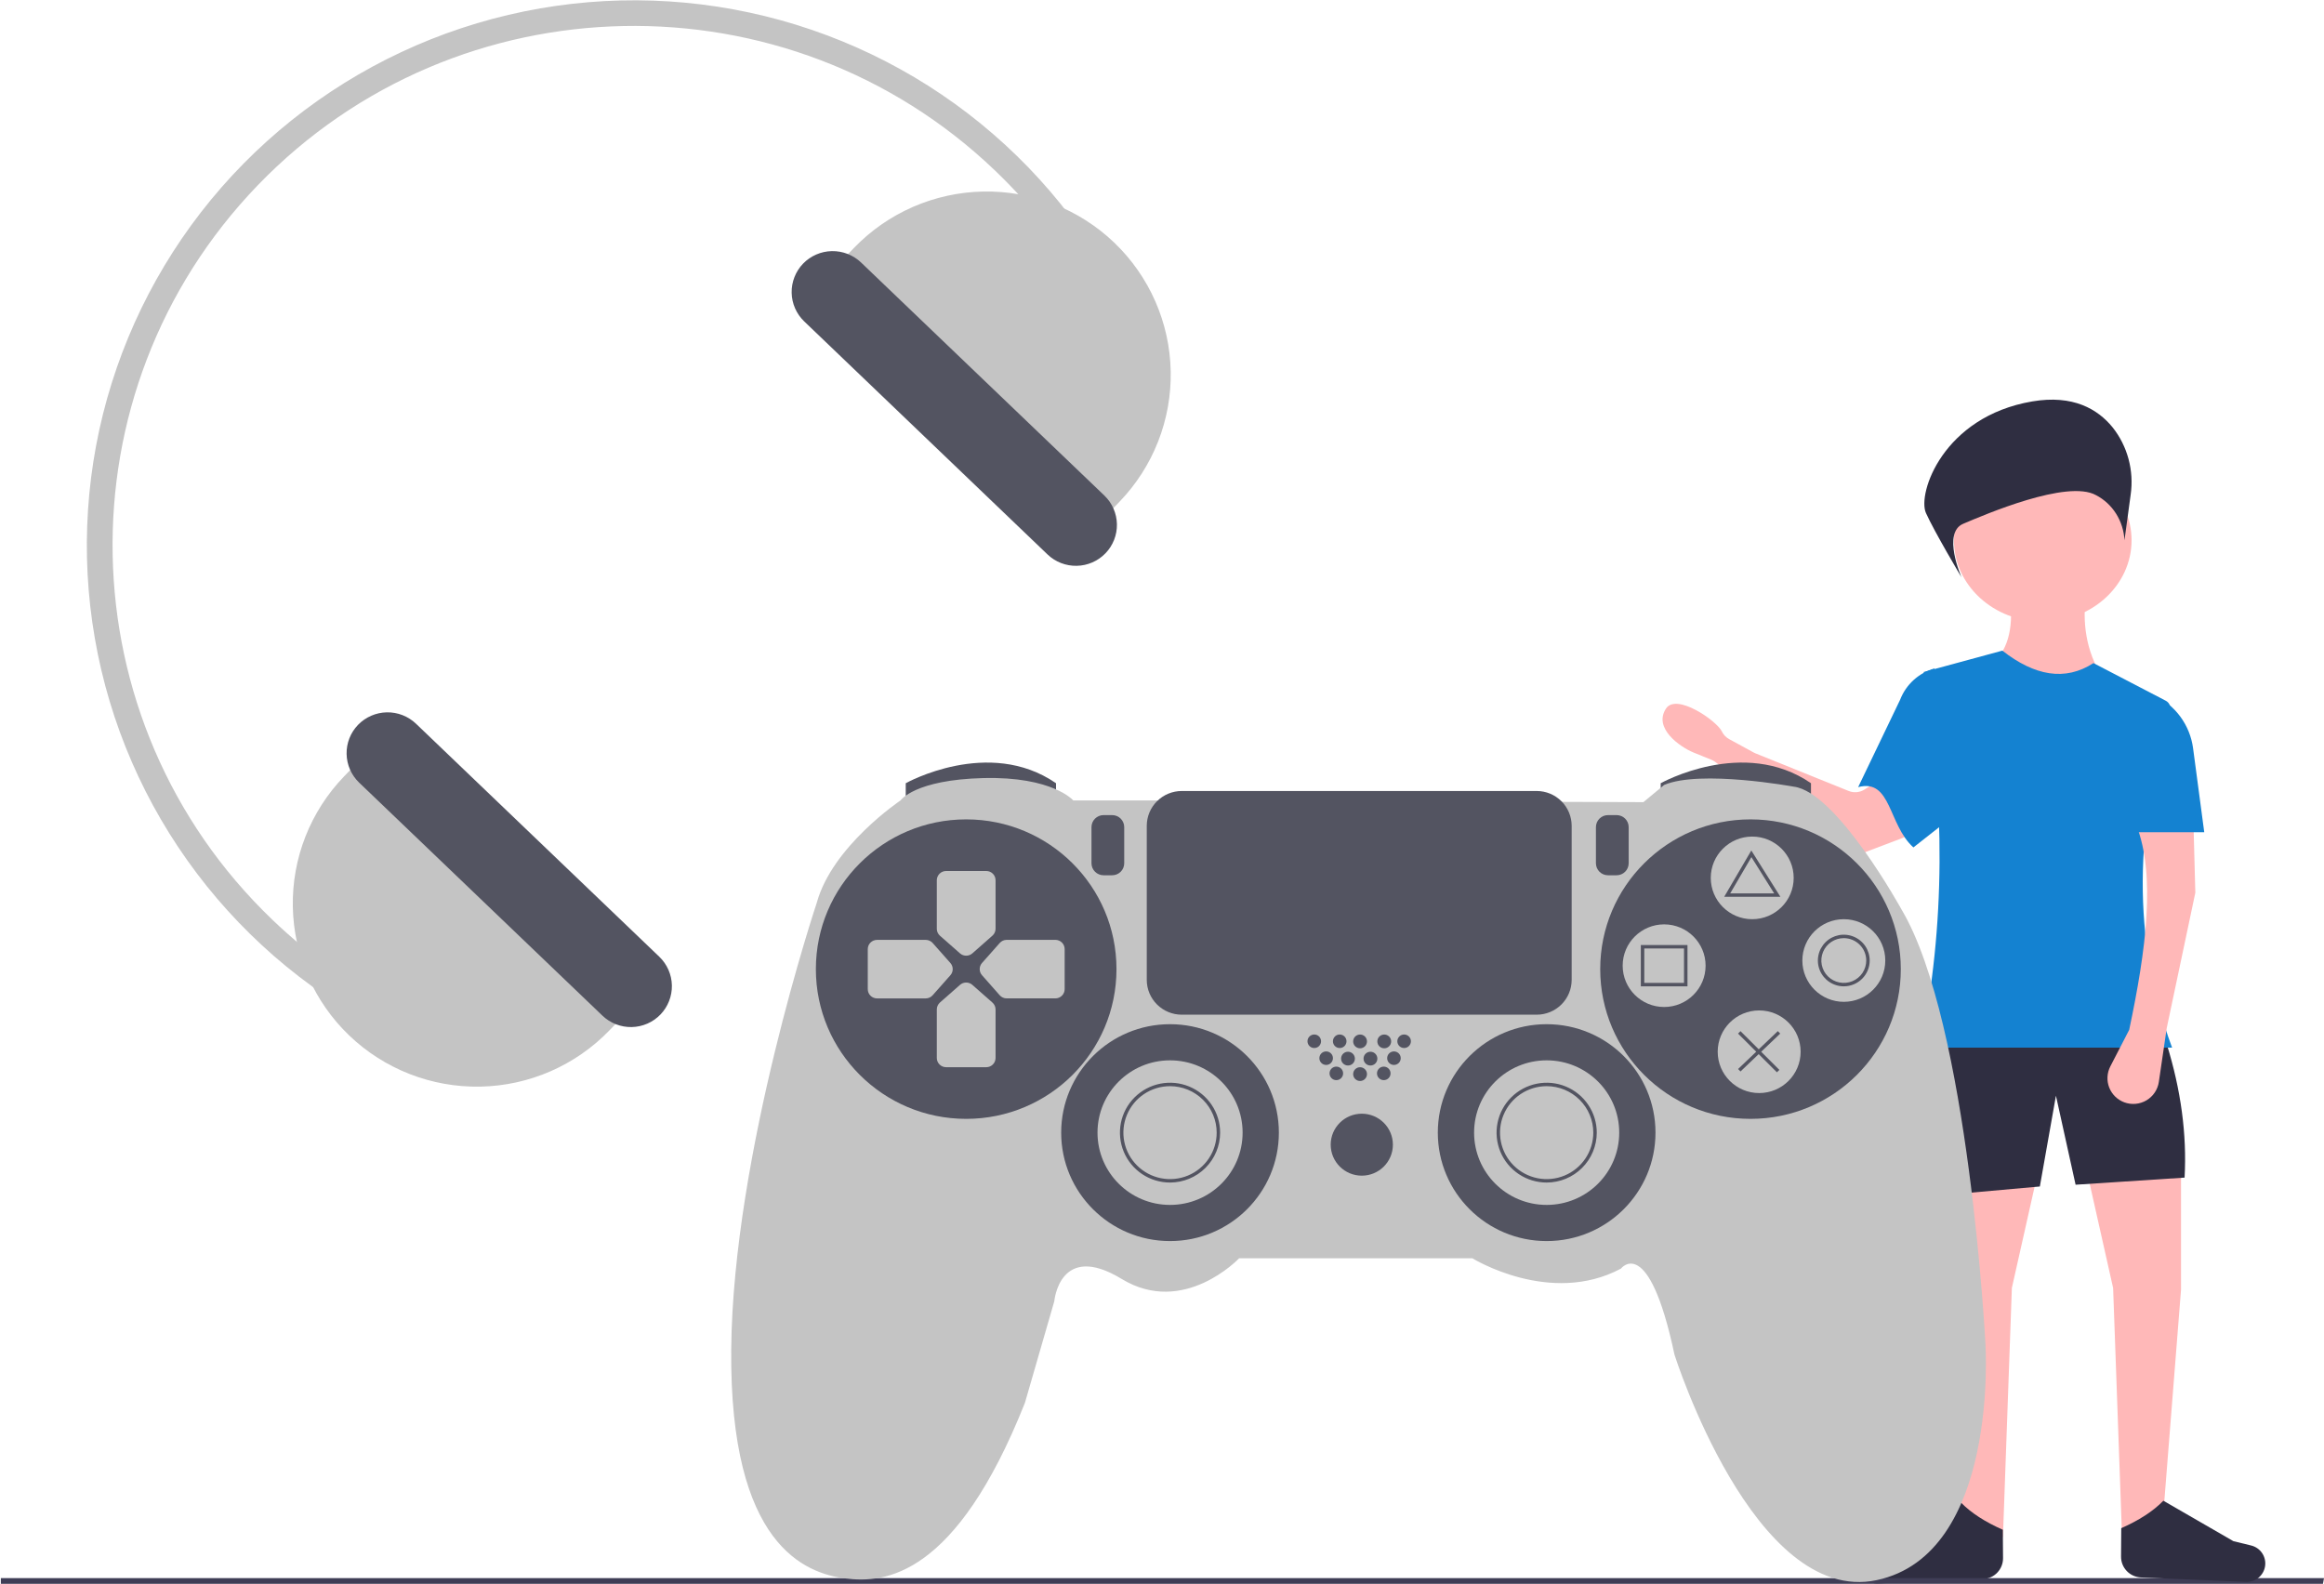 <svg width="157" height="107" viewBox="0 0 157 107" fill="none" xmlns="http://www.w3.org/2000/svg">
<g clip-path="url(#clip0)">
<path d="M134.787 44.677C136.951 46.938 139.365 47.299 142.03 45.759C140.912 43.974 140.646 42.032 140.944 39.986H135.753C135.983 41.784 135.921 43.458 134.787 44.677Z" fill="#FFB8B8"/>
<path d="M143.358 103.851L146.134 102.408L147.341 87.133V79.075L140.943 78.955L142.754 87.013L143.358 103.851Z" fill="#FFB8B8"/>
<path d="M135.31 103.851L132.533 102.408L131.326 87.133V79.075L137.724 78.955L135.913 87.013L135.31 103.851Z" fill="#FFB8B8"/>
<path d="M131.044 80.759L137.804 80.157L138.891 74.023L140.219 80.037L147.582 79.556C147.743 76.634 147.335 73.626 146.375 70.536L130.199 70.175L131.044 80.759Z" fill="#2F2E41"/>
<path d="M124.017 57.722L115.886 51.483C115.801 51.419 115.708 51.366 115.61 51.326L114.428 50.847C113.478 50.462 111.67 49.182 112.552 47.864C113.263 46.801 115.985 48.705 116.319 49.41C116.425 49.632 116.599 49.815 116.815 49.933L118.468 50.835C118.508 50.857 118.549 50.876 118.592 50.894L124.883 53.434C125.058 53.505 125.247 53.533 125.434 53.516C125.621 53.499 125.802 53.438 125.961 53.337L127.102 52.617C127.264 52.514 127.449 52.453 127.641 52.437C127.832 52.422 128.025 52.453 128.201 52.529C128.378 52.604 128.533 52.721 128.654 52.87C128.775 53.019 128.858 53.195 128.895 53.383L129.272 55.279C129.327 55.551 129.282 55.835 129.147 56.078C129.012 56.322 128.794 56.51 128.533 56.609L125.16 57.89C124.971 57.961 124.767 57.984 124.567 57.954C124.367 57.925 124.177 57.845 124.017 57.722Z" fill="#FFB8B8"/>
<path d="M125.529 53.177C127.781 52.576 127.544 55.709 129.262 57.25L132.639 54.594L130.683 45.158C130.158 45.308 129.675 45.577 129.273 45.944C128.87 46.311 128.559 46.767 128.364 47.274L125.529 53.177Z" fill="#1482D1"/>
<path d="M129.717 70.776H146.738C143.983 63.38 144.251 55.773 146.597 48.021C146.636 47.893 146.629 47.754 146.577 47.63C146.525 47.506 146.431 47.404 146.312 47.341L141.426 44.797C139.509 46.04 137.447 45.658 135.27 43.955L129.958 45.398C131.404 54.051 131.445 62.525 129.717 70.776Z" fill="#1482D1"/>
<path d="M133.971 106.675L126.878 106.975C126.569 106.988 126.266 106.887 126.027 106.691C125.789 106.495 125.632 106.218 125.586 105.913C125.54 105.606 125.611 105.292 125.785 105.033C125.959 104.775 126.223 104.591 126.526 104.517L127.73 104.223L132.458 101.492C133.159 102.215 134.124 102.826 135.303 103.347L135.317 105.267C135.319 105.629 135.18 105.979 134.929 106.242C134.678 106.505 134.335 106.66 133.971 106.675Z" fill="#2F2E41"/>
<path d="M156.929 107H0.057V106.614H157L156.929 107Z" fill="#3F3D56"/>
<path d="M144.635 106.569L151.728 106.868C152.037 106.881 152.34 106.78 152.578 106.584C152.817 106.388 152.974 106.111 153.02 105.806C153.066 105.499 152.995 105.185 152.821 104.927C152.647 104.668 152.383 104.484 152.079 104.41L150.876 104.116L146.148 101.385C145.447 102.108 144.482 102.719 143.303 103.24L143.289 105.16C143.286 105.522 143.425 105.872 143.676 106.135C143.927 106.398 144.271 106.553 144.635 106.569Z" fill="#2F2E41"/>
<path d="M138 42C141.314 42 144 39.538 144 36.5C144 33.462 141.314 31 138 31C134.686 31 132 33.462 132 36.5C132 39.538 134.686 42 138 42Z" fill="#FFB8B8"/>
<path d="M143.84 69.573L142.564 72.046C142.452 72.264 142.387 72.503 142.374 72.748C142.36 72.993 142.4 73.238 142.488 73.467C142.577 73.696 142.713 73.903 142.888 74.076C143.063 74.249 143.273 74.382 143.503 74.469C143.747 74.56 144.009 74.595 144.269 74.573C144.528 74.55 144.779 74.47 145.004 74.338C145.228 74.206 145.42 74.025 145.565 73.809C145.71 73.594 145.805 73.349 145.843 73.091L146.376 69.453L148.307 60.312L148.186 55.742H144.323C145.641 59.141 144.987 64.155 143.84 69.573Z" fill="#FFB8B8"/>
<path d="M143.719 56.223H148.91L148.156 50.551C148.054 49.782 147.76 49.05 147.301 48.423C146.842 47.797 146.233 47.294 145.53 46.962L143.719 56.223Z" fill="#1482D1"/>
<path d="M143.938 33.425C144.055 32.618 144.006 31.796 143.795 31.01C143.584 30.224 143.215 29.493 142.714 28.865C141.72 27.646 140.053 26.648 137.289 27.119C131.257 28.146 129.518 33.349 130.109 34.658C130.7 35.967 132.511 39 132.511 39C132.511 39 131.182 35.997 132.624 35.386C134.067 34.775 139.651 32.367 141.599 33.452C142.151 33.739 142.62 34.172 142.957 34.708C143.294 35.243 143.489 35.862 143.521 36.501L143.938 33.425Z" fill="#2F2E41"/>
<path d="M75.794 20.164L74.241 20.95C72.452 17.44 70.082 14.256 67.23 11.531C53.227 -1.881 30.882 -1.443 17.42 12.509C3.958 26.461 4.398 48.723 18.401 62.136C21.066 64.694 24.12 66.817 27.449 68.428L26.689 69.989C21.412 67.436 16.821 63.669 13.295 58.999C9.768 54.329 7.407 48.89 6.408 43.131C5.408 37.373 5.798 31.459 7.546 25.881C9.294 20.302 12.348 15.217 16.458 11.047C20.568 6.877 25.615 3.742 31.181 1.899C36.748 0.057 42.675 -0.44 48.472 0.451C54.269 1.342 59.77 3.594 64.521 7.022C69.272 10.45 73.136 14.954 75.794 20.164Z" fill="#C4C4C4"/>
<path d="M23.248 52.447C20.964 54.815 19.717 57.989 19.782 61.273C19.847 64.556 21.218 67.68 23.594 69.956C25.971 72.232 29.157 73.474 32.453 73.41C35.748 73.345 38.883 71.979 41.168 69.611L43.308 67.394L25.388 50.23L23.248 52.447Z" fill="#C4C4C4"/>
<path d="M24.186 48.97C23.678 49.498 23.4 50.205 23.415 50.937C23.429 51.669 23.734 52.365 24.263 52.873L40.699 68.616C41.229 69.123 41.939 69.4 42.674 69.386C43.409 69.371 44.108 69.067 44.617 68.539C45.126 68.011 45.404 67.303 45.39 66.571C45.375 65.839 45.069 65.143 44.54 64.635L28.104 48.893C27.574 48.386 26.863 48.11 26.129 48.124C25.395 48.139 24.696 48.443 24.186 48.97Z" fill="#535461"/>
<path d="M73.482 36.12L75.622 33.903C77.906 31.535 79.153 28.36 79.088 25.077C79.023 21.793 77.652 18.67 75.276 16.394C74.099 15.267 72.711 14.382 71.191 13.789C69.671 13.196 68.049 12.908 66.417 12.94C63.122 13.005 59.987 14.371 57.702 16.738L55.562 18.956L73.482 36.12Z" fill="#C4C4C4"/>
<path d="M54.252 17.811C53.744 18.339 53.467 19.047 53.481 19.778C53.495 20.51 53.801 21.206 54.33 21.714L70.766 37.457C71.295 37.964 72.006 38.24 72.74 38.225C73.474 38.211 74.173 37.906 74.682 37.379C75.191 36.851 75.469 36.144 75.455 35.412C75.44 34.681 75.135 33.984 74.606 33.477L58.17 17.734C57.64 17.227 56.93 16.951 56.195 16.965C55.461 16.98 54.762 17.284 54.252 17.811Z" fill="#535461"/>
<path d="M61.188 54.192V52.913C61.188 52.913 66.79 49.773 71.341 52.913V54.076L61.188 54.192Z" fill="#535461"/>
<path d="M112.189 54.192V52.913C112.189 52.913 117.792 49.773 122.343 52.913V54.076L112.189 54.192Z" fill="#535461"/>
<path d="M77.992 54.076H72.507C72.507 54.076 71.106 52.448 66.438 52.564C61.77 52.68 60.836 54.076 60.836 54.076C60.836 54.076 56.226 57.157 55.176 60.994C55.176 60.994 49.515 77.913 49.398 91.169C49.282 104.425 54.417 106.286 57.101 106.635C59.786 106.983 64.571 106.518 69.239 94.774L71.223 87.913C71.223 87.913 71.573 83.844 75.775 86.402C79.977 88.96 83.711 85.006 83.711 85.006H99.467C99.467 85.006 104.719 88.262 109.504 85.704C109.504 85.704 111.371 83.262 113.122 91.518C113.122 91.518 118.491 108.495 126.777 106.751C135.064 105.007 134.13 90.82 134.13 90.82C134.13 90.82 133.021 69.134 128.469 61.459C128.469 61.459 124.093 53.494 121.175 53.145C121.175 53.145 114.873 51.983 112.422 53.029L111.021 54.192L77.992 54.076Z" fill="#C4C4C4"/>
<path d="M65.271 75.588C70.879 75.588 75.425 71.058 75.425 65.471C75.425 59.884 70.879 55.355 65.271 55.355C59.663 55.355 55.117 59.884 55.117 65.471C55.117 71.058 59.663 75.588 65.271 75.588Z" fill="#535461"/>
<path d="M118.257 75.588C123.865 75.588 128.411 71.058 128.411 65.471C128.411 59.884 123.865 55.355 118.257 55.355C112.65 55.355 108.104 59.884 108.104 65.471C108.104 71.058 112.65 75.588 118.257 75.588Z" fill="#535461"/>
<path d="M67.039 63.215L65.686 64.409C65.571 64.509 65.423 64.564 65.271 64.564C65.118 64.564 64.97 64.509 64.856 64.409L63.499 63.215C63.433 63.157 63.38 63.086 63.343 63.005C63.307 62.925 63.288 62.838 63.287 62.75V59.468C63.287 59.302 63.354 59.143 63.471 59.026C63.589 58.909 63.749 58.843 63.915 58.843H66.629C66.795 58.843 66.954 58.908 67.072 59.025C67.19 59.142 67.256 59.301 67.256 59.467V62.748C67.256 62.837 67.236 62.924 67.198 63.005C67.161 63.086 67.107 63.157 67.039 63.215Z" fill="#C4C4C4"/>
<path d="M67.039 67.726L65.686 66.534C65.571 66.433 65.423 66.378 65.271 66.378C65.118 66.378 64.97 66.433 64.856 66.534L63.499 67.727C63.433 67.785 63.38 67.857 63.343 67.937C63.307 68.017 63.288 68.104 63.287 68.192V71.471C63.287 71.637 63.352 71.796 63.47 71.913C63.587 72.03 63.746 72.097 63.913 72.097H66.629C66.795 72.097 66.954 72.032 67.072 71.915C67.19 71.798 67.256 71.639 67.256 71.474V68.193C67.256 68.105 67.236 68.017 67.198 67.936C67.161 67.856 67.107 67.784 67.039 67.726Z" fill="#C4C4C4"/>
<path d="M63.008 67.236L64.205 65.885C64.306 65.771 64.362 65.624 64.362 65.472C64.362 65.32 64.306 65.173 64.205 65.058L63.008 63.707C62.949 63.641 62.878 63.588 62.797 63.552C62.717 63.515 62.629 63.496 62.541 63.496H59.25C59.084 63.496 58.924 63.562 58.806 63.679C58.689 63.797 58.623 63.956 58.623 64.121V66.825C58.623 66.99 58.688 67.149 58.806 67.267C58.923 67.384 59.082 67.45 59.249 67.45H62.542C62.63 67.449 62.718 67.43 62.798 67.393C62.878 67.356 62.95 67.303 63.008 67.236Z" fill="#C4C4C4"/>
<path d="M67.536 67.236L66.341 65.884C66.239 65.77 66.184 65.623 66.184 65.47C66.184 65.318 66.239 65.171 66.341 65.057L67.538 63.706C67.597 63.64 67.668 63.587 67.749 63.55C67.829 63.514 67.916 63.495 68.005 63.494H71.296C71.462 63.494 71.622 63.559 71.74 63.676C71.857 63.793 71.924 63.952 71.924 64.117V66.823C71.924 66.989 71.859 67.148 71.741 67.265C71.624 67.382 71.465 67.448 71.298 67.449H68.006C67.917 67.449 67.829 67.43 67.748 67.393C67.667 67.356 67.594 67.303 67.536 67.236Z" fill="#C4C4C4"/>
<path d="M79.042 83.844C83.103 83.844 86.395 80.564 86.395 76.518C86.395 72.472 83.103 69.192 79.042 69.192C74.981 69.192 71.689 72.472 71.689 76.518C71.689 80.564 74.981 83.844 79.042 83.844Z" fill="#535461"/>
<path d="M104.486 83.844C108.546 83.844 111.838 80.564 111.838 76.518C111.838 72.472 108.546 69.192 104.486 69.192C100.425 69.192 97.133 72.472 97.133 76.518C97.133 80.564 100.425 83.844 104.486 83.844Z" fill="#535461"/>
<path d="M79.044 81.401C81.752 81.401 83.946 79.215 83.946 76.518C83.946 73.82 81.752 71.634 79.044 71.634C76.337 71.634 74.143 73.82 74.143 76.518C74.143 79.215 76.337 81.401 79.044 81.401Z" fill="#C4C4C4"/>
<path d="M79.043 79.89C78.373 79.89 77.719 79.692 77.162 79.322C76.606 78.951 76.172 78.425 75.916 77.809C75.66 77.192 75.593 76.514 75.723 75.86C75.854 75.206 76.176 74.605 76.65 74.134C77.123 73.662 77.726 73.341 78.382 73.211C79.039 73.081 79.72 73.147 80.338 73.403C80.957 73.658 81.485 74.09 81.857 74.645C82.229 75.199 82.427 75.851 82.427 76.518C82.426 77.412 82.069 78.269 81.435 78.901C80.8 79.534 79.94 79.889 79.043 79.89ZM79.043 73.379C78.42 73.379 77.81 73.563 77.292 73.908C76.774 74.253 76.37 74.743 76.132 75.317C75.893 75.89 75.831 76.522 75.952 77.131C76.074 77.74 76.374 78.299 76.815 78.738C77.255 79.177 77.817 79.476 78.428 79.597C79.039 79.719 79.673 79.656 80.249 79.419C80.825 79.181 81.317 78.779 81.663 78.262C82.009 77.746 82.194 77.139 82.194 76.518C82.193 75.686 81.861 74.888 81.27 74.299C80.679 73.711 79.878 73.379 79.043 73.379Z" fill="#535461"/>
<path d="M104.486 81.401C107.193 81.401 109.388 79.215 109.388 76.518C109.388 73.82 107.193 71.634 104.486 71.634C101.779 71.634 99.584 73.82 99.584 76.518C99.584 79.215 101.779 81.401 104.486 81.401Z" fill="#C4C4C4"/>
<path d="M104.486 79.89C103.817 79.89 103.162 79.692 102.606 79.322C102.049 78.951 101.615 78.425 101.359 77.809C101.103 77.192 101.036 76.514 101.167 75.86C101.297 75.206 101.62 74.605 102.093 74.134C102.566 73.662 103.169 73.341 103.826 73.211C104.482 73.081 105.163 73.147 105.781 73.403C106.4 73.658 106.928 74.09 107.3 74.645C107.672 75.199 107.871 75.851 107.871 76.518C107.87 77.412 107.513 78.269 106.878 78.901C106.244 79.534 105.383 79.889 104.486 79.89ZM104.486 73.379C103.863 73.379 103.254 73.563 102.735 73.908C102.217 74.253 101.813 74.743 101.575 75.317C101.336 75.89 101.274 76.522 101.396 77.131C101.517 77.74 101.817 78.299 102.258 78.738C102.699 79.177 103.26 79.476 103.871 79.597C104.483 79.719 105.116 79.656 105.692 79.419C106.268 79.181 106.76 78.779 107.106 78.262C107.452 77.746 107.637 77.139 107.637 76.518C107.636 75.686 107.304 74.888 106.713 74.299C106.123 73.711 105.322 73.379 104.486 73.379Z" fill="#535461"/>
<path d="M91.997 79.425C93.157 79.425 94.098 78.488 94.098 77.332C94.098 76.176 93.157 75.239 91.997 75.239C90.837 75.239 89.897 76.176 89.897 77.332C89.897 78.488 90.837 79.425 91.997 79.425Z" fill="#535461"/>
<path d="M88.787 70.802C89.04 70.802 89.245 70.598 89.245 70.345C89.245 70.093 89.04 69.888 88.787 69.888C88.534 69.888 88.328 70.093 88.328 70.345C88.328 70.598 88.534 70.802 88.787 70.802Z" fill="#535461"/>
<path d="M90.505 70.802C90.759 70.802 90.964 70.598 90.964 70.345C90.964 70.093 90.759 69.888 90.505 69.888C90.252 69.888 90.047 70.093 90.047 70.345C90.047 70.598 90.252 70.802 90.505 70.802Z" fill="#535461"/>
<path d="M90.277 72.972C90.53 72.972 90.736 72.767 90.736 72.515C90.736 72.262 90.53 72.058 90.277 72.058C90.024 72.058 89.818 72.262 89.818 72.515C89.818 72.767 90.024 72.972 90.277 72.972Z" fill="#535461"/>
<path d="M91.881 73.029C92.139 73.029 92.348 72.821 92.348 72.564C92.348 72.307 92.139 72.099 91.881 72.099C91.623 72.099 91.414 72.307 91.414 72.564C91.414 72.821 91.623 73.029 91.881 73.029Z" fill="#535461"/>
<path d="M93.482 72.972C93.735 72.972 93.941 72.767 93.941 72.515C93.941 72.262 93.735 72.058 93.482 72.058C93.229 72.058 93.023 72.262 93.023 72.515C93.023 72.767 93.229 72.972 93.482 72.972Z" fill="#535461"/>
<path d="M89.59 71.945C89.843 71.945 90.048 71.74 90.048 71.488C90.048 71.235 89.843 71.031 89.59 71.031C89.336 71.031 89.131 71.235 89.131 71.488C89.131 71.74 89.336 71.945 89.59 71.945Z" fill="#535461"/>
<path d="M91.064 71.983C91.322 71.983 91.531 71.775 91.531 71.518C91.531 71.261 91.322 71.053 91.064 71.053C90.807 71.053 90.598 71.261 90.598 71.518C90.598 71.775 90.807 71.983 91.064 71.983Z" fill="#535461"/>
<path d="M92.582 71.983C92.84 71.983 93.049 71.775 93.049 71.518C93.049 71.261 92.84 71.053 92.582 71.053C92.324 71.053 92.115 71.261 92.115 71.518C92.115 71.775 92.324 71.983 92.582 71.983Z" fill="#535461"/>
<path d="M94.17 71.945C94.423 71.945 94.628 71.74 94.628 71.488C94.628 71.235 94.423 71.031 94.17 71.031C93.916 71.031 93.711 71.235 93.711 71.488C93.711 71.74 93.916 71.945 94.17 71.945Z" fill="#535461"/>
<path d="M91.881 70.82C92.139 70.82 92.348 70.612 92.348 70.355C92.348 70.098 92.139 69.89 91.881 69.89C91.623 69.89 91.414 70.098 91.414 70.355C91.414 70.612 91.623 70.82 91.881 70.82Z" fill="#535461"/>
<path d="M93.514 70.82C93.772 70.82 93.981 70.612 93.981 70.355C93.981 70.098 93.772 69.89 93.514 69.89C93.256 69.89 93.047 70.098 93.047 70.355C93.047 70.612 93.256 70.82 93.514 70.82Z" fill="#535461"/>
<path d="M94.857 70.802C95.11 70.802 95.316 70.598 95.316 70.345C95.316 70.093 95.11 69.888 94.857 69.888C94.604 69.888 94.398 70.093 94.398 70.345C94.398 70.598 94.604 70.802 94.857 70.802Z" fill="#535461"/>
<path d="M74.551 55.066C74.335 55.067 74.128 55.152 73.975 55.304C73.822 55.456 73.737 55.663 73.736 55.878V58.32C73.737 58.535 73.822 58.741 73.975 58.893C74.128 59.045 74.335 59.131 74.551 59.131H75.134C75.35 59.131 75.557 59.045 75.71 58.893C75.862 58.741 75.948 58.535 75.948 58.32V55.878C75.948 55.663 75.862 55.456 75.71 55.304C75.557 55.152 75.35 55.067 75.134 55.066H74.551Z" fill="#535461"/>
<path d="M108.629 55.066C108.413 55.067 108.206 55.152 108.053 55.304C107.901 55.456 107.815 55.663 107.814 55.878V58.32C107.815 58.535 107.901 58.741 108.053 58.893C108.206 59.045 108.413 59.131 108.629 59.131H109.212C109.428 59.131 109.635 59.045 109.788 58.893C109.941 58.741 110.026 58.535 110.027 58.32V55.878C110.026 55.663 109.941 55.456 109.788 55.304C109.635 55.152 109.428 55.067 109.212 55.066H108.629Z" fill="#535461"/>
<path d="M118.373 62.099C119.92 62.099 121.174 60.849 121.174 59.308C121.174 57.767 119.92 56.517 118.373 56.517C116.826 56.517 115.572 57.767 115.572 59.308C115.572 60.849 116.826 62.099 118.373 62.099Z" fill="#C4C4C4"/>
<path d="M112.422 68.03C113.969 68.03 115.223 66.78 115.223 65.239C115.223 63.698 113.969 62.448 112.422 62.448C110.875 62.448 109.621 63.698 109.621 65.239C109.621 66.78 110.875 68.03 112.422 68.03Z" fill="#C4C4C4"/>
<path d="M124.561 67.681C126.108 67.681 127.362 66.431 127.362 64.89C127.362 63.349 126.108 62.099 124.561 62.099C123.014 62.099 121.76 63.349 121.76 64.89C121.76 66.431 123.014 67.681 124.561 67.681Z" fill="#C4C4C4"/>
<path d="M118.842 73.844C120.389 73.844 121.643 72.594 121.643 71.053C121.643 69.512 120.389 68.262 118.842 68.262C117.295 68.262 116.041 69.512 116.041 71.053C116.041 72.594 117.295 73.844 118.842 73.844Z" fill="#C4C4C4"/>
<path d="M79.831 53.438C79.206 53.439 78.606 53.687 78.163 54.128C77.72 54.569 77.471 55.167 77.471 55.791V66.198C77.471 66.821 77.72 67.419 78.163 67.86C78.606 68.301 79.206 68.549 79.831 68.55H103.815C104.441 68.549 105.041 68.301 105.484 67.86C105.926 67.419 106.175 66.821 106.176 66.198V55.791C106.175 55.167 105.926 54.569 105.484 54.128C105.041 53.687 104.441 53.439 103.815 53.438H79.831Z" fill="#535461"/>
<path d="M120.277 60.587H116.479L118.312 57.456L120.277 60.587ZM116.885 60.355H119.856L118.319 57.905L116.885 60.355Z" fill="#535461"/>
<path d="M113.999 66.635H110.848V63.844H113.999V66.635ZM111.081 66.402H113.765V64.076H111.081V66.402Z" fill="#535461"/>
<path d="M124.559 66.634C124.213 66.634 123.875 66.532 123.587 66.34C123.299 66.149 123.074 65.876 122.942 65.558C122.809 65.239 122.775 64.888 122.842 64.55C122.91 64.212 123.077 63.901 123.321 63.657C123.566 63.413 123.878 63.247 124.218 63.179C124.557 63.112 124.909 63.147 125.229 63.279C125.549 63.411 125.822 63.634 126.015 63.921C126.207 64.208 126.31 64.545 126.31 64.89C126.309 65.353 126.125 65.796 125.797 66.123C125.468 66.45 125.023 66.634 124.559 66.634ZM124.559 63.379C124.259 63.379 123.966 63.467 123.716 63.633C123.467 63.799 123.272 64.035 123.157 64.312C123.043 64.588 123.013 64.892 123.071 65.185C123.13 65.478 123.274 65.748 123.486 65.959C123.699 66.171 123.969 66.314 124.263 66.373C124.558 66.431 124.863 66.401 125.14 66.287C125.417 66.172 125.654 65.979 125.821 65.73C125.987 65.481 126.076 65.189 126.076 64.89C126.076 64.489 125.916 64.105 125.632 63.822C125.347 63.538 124.961 63.379 124.559 63.379Z" fill="#535461"/>
<path d="M117.581 69.662L117.416 69.827L120.042 72.443L120.207 72.279L117.581 69.662Z" fill="#535461"/>
<path d="M120.102 69.66L117.418 72.219L117.579 72.387L120.263 69.828L120.102 69.66Z" fill="#535461"/>
</g>
<defs>
<clipPath id="clip0">
<rect width="157" height="107" fill="white"/>
</clipPath>
</defs>
</svg>
